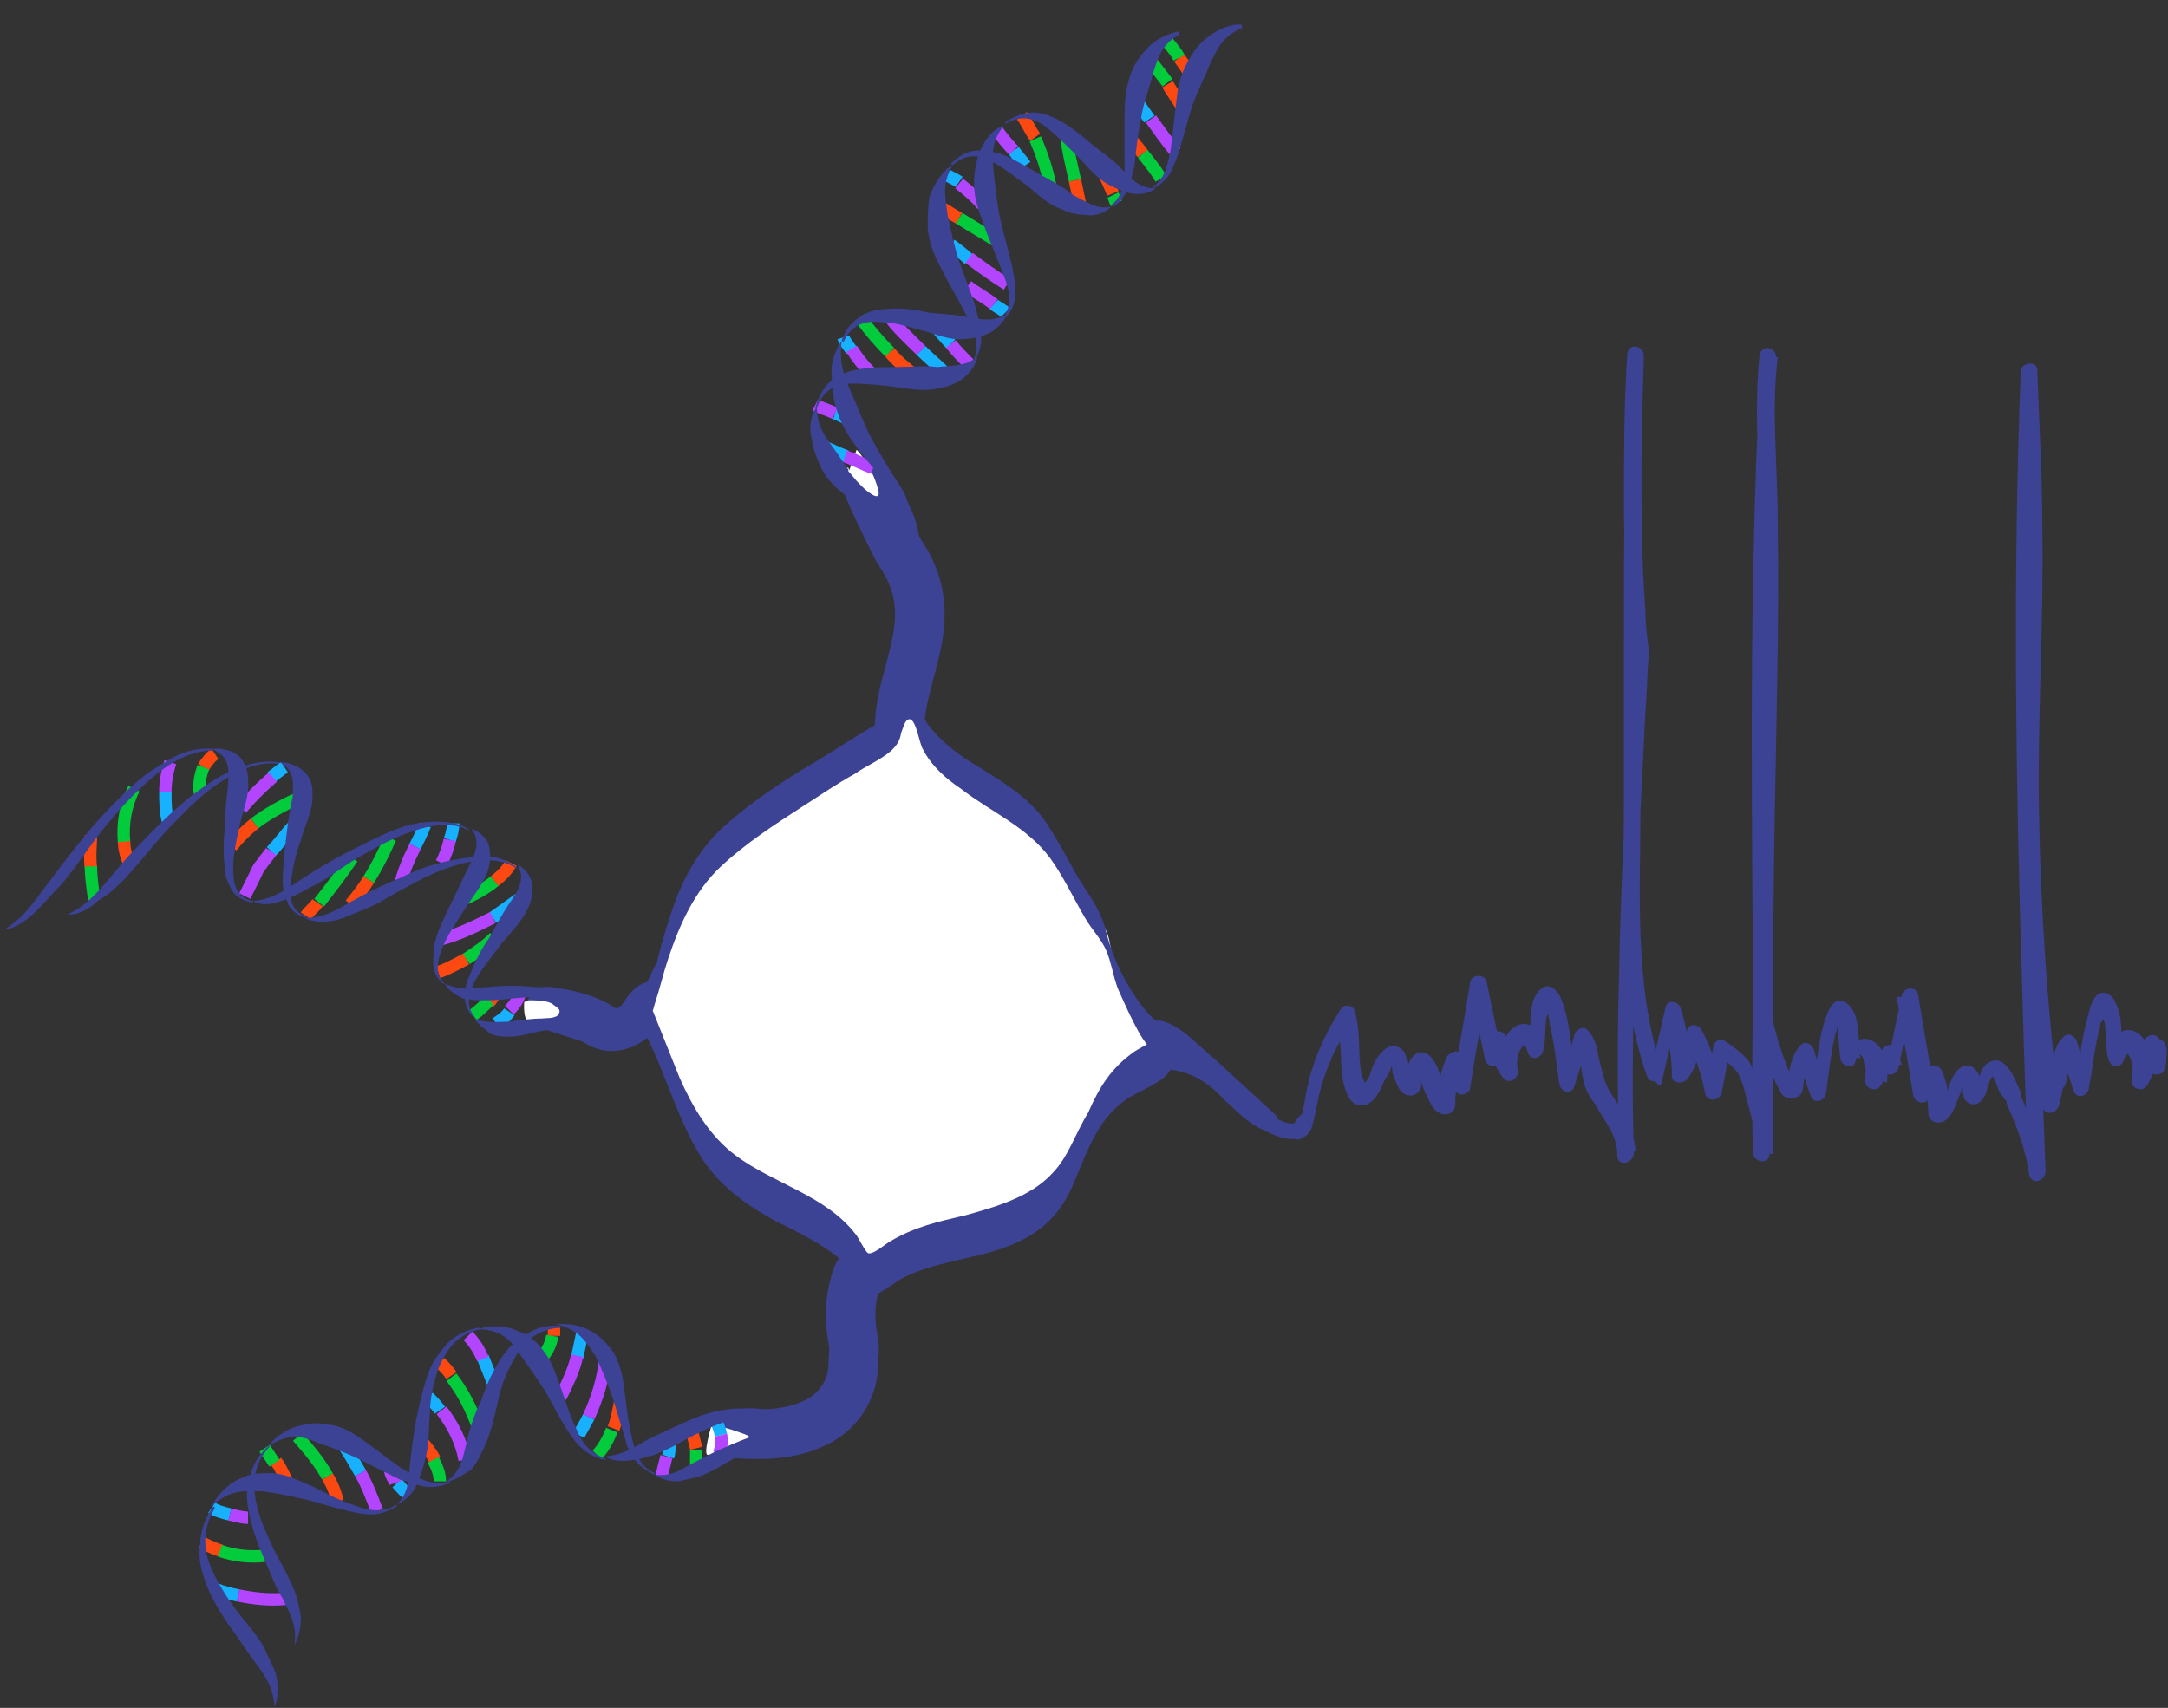 <?xml version="1.0" encoding="utf-8"?>
<!-- Generator: Adobe Illustrator 24.1.0, SVG Export Plug-In . SVG Version: 6.00 Build 0)  -->
<svg version="1.1" id="Layer_1" xmlns="http://www.w3.org/2000/svg" xmlns:xlink="http://www.w3.org/1999/xlink" x="0px" y="0px"
	 viewBox="0 0 131.1 103.3" style="enable-background:new 0 0 131.1 103.3;" xml:space="preserve">
<rect x="0" y="0" width="131.1" height="103.3" fill="#333333" stroke="none"/>
<style type="text/css">
	.st0{fill:none;stroke:#02CC3B;stroke-width:0.75;stroke-miterlimit:10;}
	.st1{fill:none;stroke:#3C4294;stroke-width:3;stroke-linecap:round;stroke-linejoin:round;stroke-miterlimit:10;}
	.st2{fill:#FFFFFF;}
	.st3{fill:none;stroke:#FC4912;stroke-width:0.75;stroke-miterlimit:10;}
	.st4{fill:none;stroke:#17B1FF;stroke-width:0.75;stroke-miterlimit:10;}
	.st5{fill:none;stroke:#B445FF;stroke-width:0.75;stroke-miterlimit:10;}
	.st6{fill:none;stroke:#3C4294;stroke-width:2.5;stroke-linecap:round;stroke-linejoin:round;stroke-miterlimit:10;}
	.st7{fill:none;stroke:#575756;stroke-width:0.25;stroke-miterlimit:10;}
	.st8{fill:#3C4294;}
	.st9{fill:#706F6F;}
	.st10{fill:none;}
	.st11{fill:none;stroke:#716F6F;stroke-miterlimit:10;}
	.st12{fill:none;stroke:#706F6F;stroke-width:3;stroke-linecap:round;stroke-linejoin:round;stroke-miterlimit:10;}
	.st13{fill:none;stroke:#312783;stroke-width:0.25;stroke-miterlimit:10;}
</style>
<path class="st0" d="M67.3,11.8c0.1,0.2,0.1,0.3,0.2,0.5"/>
<path class="st1" d="M52.5,29.4c0,0.2,1.8,3.9,1.9,4c2.7,3.9,0.1,7,0,10.5"/>
<path class="st2" d="M51.3,28.3c-0.7-0.3,2.2,2.8,1.8,1.3c-0.4-1.5-1.3-2.4-1.3-2.4l-0.5,1.4l0.2,0.2"/>
<path class="st3" d="M56.8,12.5c0.4,0.2,0.8,0.5,1.2,0.7"/>
<path class="st3" d="M61.8,7c0.3,0.4,0.5,0.9,0.8,1.3"/>
<path class="st3" d="M65,10.9c0.1,0.5,0.2,0.9,0.3,1.4"/>
<path class="st3" d="M66.6,10.1c0.2,0.5,0.5,1.1,0.7,1.6"/>
<path class="st3" d="M68.4,8.4c0.2,0.3,0.5,0.6,0.7,0.9"/>
<path class="st3" d="M70.6,5.1c0.3,0.5,0.6,0.9,0.9,1.4"/>
<path class="st3" d="M71.3,3.5c0.3,0.4,0.6,0.8,0.8,1.3"/>
<path class="st3" d="M53.8,21.3c0.4,0.5,0.9,0.9,1.4,1.3"/>
<path class="st4" d="M57.1,10.5c0.3,0.2,0.6,0.3,0.9,0.5"/>
<path class="st4" d="M57.5,14.8c0.4,0.3,0.8,0.6,1.1,0.9"/>
<path class="st4" d="M60.1,18.4c0.2,0.2,0.5,0.3,0.7,0.5"/>
<path class="st4" d="M61.3,9.1c0.2,0.3,0.5,0.6,0.7,0.9"/>
<path class="st4" d="M68.8,6.2c0.2,0.3,0.5,0.7,0.7,1"/>
<path class="st4" d="M56.3,19.4c0.4,0.5,0.8,1,1.2,1.4"/>
<path class="st4" d="M55.7,21.2c0.5,0.5,1,0.9,1.5,1.4"/>
<path class="st4" d="M51,20.4c0.1,0.3,0.3,0.5,0.5,0.8"/>
<path class="st4" d="M50.5,25c0.3,0.1,0.6,0.3,0.9,0.4"/>
<path class="st4" d="M49.5,26.9c0.6,0.2,1.1,0.5,1.7,0.7"/>
<path class="st5" d="M58,11.1c0.5,0.4,1,0.8,1.4,1.3"/>
<path class="st5" d="M58.6,15.6c0.8,0.6,1.5,1.1,2.3,1.6"/>
<path class="st5" d="M58.5,17.3c0.5,0.4,1.1,0.7,1.6,1.1"/>
<path class="st5" d="M60.3,7.9c0.3,0.4,0.6,0.8,1,1.2"/>
<path class="st5" d="M69.6,7.2c0.5,0.7,1,1.4,1.5,2"/>
<path class="st5" d="M57.5,20.8c0.3,0.4,0.7,0.8,1.1,1.2"/>
<path class="st5" d="M53.6,18.9c0.6,0.9,1.4,1.6,2.1,2.3"/>
<path class="st5" d="M51.5,21.1c0.3,0.5,0.7,1,1.1,1.4"/>
<path class="st5" d="M49.3,24.5c0.4,0.2,0.8,0.3,1.2,0.5"/>
<path class="st5" d="M51.1,27.6c0.6,0.2,1.1,0.5,1.7,0.7"/>
<path class="st0" d="M58,13.2c0.8,0.5,1.5,0.9,2.3,1.4"/>
<path class="st0" d="M62.6,8.4c0.4,0.9,0.7,1.8,0.9,2.8"/>
<path class="st0" d="M64.5,8.4c0.1,0.8,0.3,1.6,0.5,2.5"/>
<path class="st0" d="M69.1,9.3c0.4,0.5,0.8,1,1.1,1.5"/>
<path class="st0" d="M69.6,3.7c0.3,0.4,0.7,0.9,1,1.3"/>
<path class="st0" d="M70.5,2.4c0.3,0.4,0.6,0.7,0.8,1.1"/>
<path class="st0" d="M52,19.2c0.6,0.8,1.2,1.5,1.8,2.1"/>
<path class="st1" d="M53,75.8c-0.4,0.5-1,0.9-1.2,1.5c-0.5,1.6-0.4,2.7-0.2,3.8c0.1,0.5,0,0.9,0,1.4c0,1.6-1,3-2.4,3.6
	c-1.5,0.7-3.1,0.7-4.7,0.6"/>
<path class="st2" d="M43,86.3c0.6-0.1,1.3,0.2,1.9,0.4c0.6,0.2,0.4,0.3,0.4,0.3s-0.3,0.3-1,0.6s-1.2,0.4-1.5,0.4
	C42.5,88,43,86.3,43,86.3z"/>
<path class="st3" d="M12.2,93.3c0.4,0.2,0.8,0.4,1.2,0.5"/>
<path class="st3" d="M16.7,88.4c0.3,0.4,0.5,0.9,0.7,1.3"/>
<path class="st3" d="M19.8,89.3c0.3,0.5,0.5,1,0.6,1.5"/>
<path class="st3" d="M25.5,87.2c0.3,0.3,0.6,0.7,0.8,1.1"/>
<path class="st3" d="M26.6,82.4c0.3,0.3,0.5,0.5,0.7,0.8"/>
<path class="st3" d="M33.5,80.3c0,0.2,0,0.3,0,0.5"/>
<path class="st3" d="M37.5,84.8c-0.1,0.5-0.2,1.1-0.4,1.6"/>
<path class="st3" d="M41.8,86.4c0.1,0.4,0.2,0.8,0.3,1.2"/>
<path class="st0" d="M13.3,93.8c0.9,0.3,1.8,0.4,2.7,0.3"/>
<path class="st0" d="M16,87.6c0.2,0.3,0.4,0.6,0.6,0.9"/>
<path class="st0" d="M18,86.9c0.7,0.8,1.3,1.5,1.8,2.4"/>
<path class="st0" d="M26.2,88.3c0.2,0.4,0.4,0.8,0.4,1.3"/>
<path class="st0" d="M27.3,83.3c0.7,0.9,1.2,1.9,1.6,3"/>
<path class="st0" d="M33.4,80.8c-0.1,0.6-0.4,1.1-0.8,1.5"/>
<path class="st0" d="M37,86.5c-0.2,0.5-0.5,1.1-0.9,1.5"/>
<path class="st0" d="M42.1,87.7c0,0.4,0,0.8,0,1.3"/>
<path class="st4" d="M12.8,91.2c0.3,0.2,0.7,0.3,1.1,0.4"/>
<path class="st4" d="M20.5,87c0.5,0.7,0.9,1.4,1.3,2.1"/>
<path class="st4" d="M24,89.7c0.2,0.2,0.4,0.5,0.6,0.6"/>
<path class="st4" d="M25.9,84.5c0.3,0.3,0.5,0.5,0.7,0.8"/>
<path class="st4" d="M29.2,82.1c0.2,0.5,0.4,1,0.6,1.5"/>
<path class="st4" d="M35.2,80.7c-0.1,0.5-0.2,0.9-0.3,1.4"/>
<path class="st4" d="M35.6,85.7c-0.2,0.4-0.4,0.7-0.6,1.1"/>
<path class="st4" d="M40.5,87.1c0,0.3,0,0.7-0.1,1"/>
<path class="st4" d="M43.2,85.8c0.2,0.3,0.3,0.6,0.4,1"/>
<path class="st4" d="M13,96.1c0.5,0.2,0.9,0.3,1.4,0.4"/>
<path class="st5" d="M13.9,91.6c0.4,0.1,0.8,0.2,1.1,0.2"/>
<path class="st5" d="M21.8,89.1c0.4,0.7,0.7,1.5,1,2.3"/>
<path class="st5" d="M23.6,88.9c0,0.3,0.2,0.5,0.3,0.8"/>
<path class="st5" d="M26.7,85.3c0.7,0.9,1.2,1.9,1.4,3"/>
<path class="st5" d="M28.3,80.8c0.4,0.4,0.7,0.9,0.9,1.4"/>
<path class="st5" d="M34.9,82c-0.2,0.9-0.6,1.7-1,2.5"/>
<path class="st5" d="M36.6,82.1c-0.1,1.3-0.5,2.5-1,3.6"/>
<path class="st5" d="M40.3,88.1c-0.1,0.4-0.2,0.8-0.3,1.2"/>
<path class="st5" d="M43.6,86.8c0.1,0.4,0,0.7-0.1,1.1"/>
<path class="st5" d="M14.4,96.5c1,0.2,1.9,0.3,2.9,0.2"/>
<path class="st6" d="M39.5,60.6c-0.3,0-0.6,0.5-0.8,0.8c-0.5,0.7-1.3,1-2,0.9c-0.4-0.1-0.8-0.3-1.1-0.6c-0.4-0.2-2.8-1-2.5-0.7
	l3.1,1l-1.5-0.7"/>
<path class="st2" d="M31.7,60.6c0.1,0,0.2-0.1,0.3-0.1c0.9,0,1.3,0.1,1.5,0.3c0.3,0.2,0.4,0.3,0.3,0.5s-0.2,0.2-0.6,0.3
	c-0.3,0-0.4,0-0.9,0.1c0,0-0.3,0.1-0.3,0.1C31.6,61.7,31.7,60.6,31.7,60.6"/>
<path class="st4" d="M16.4,47c0.3-0.2,0.5-0.4,0.8-0.6"/>
<path class="st4" d="M25.1,51.2c0.2-0.4,0.4-0.8,0.6-1.3"/>
<path class="st4" d="M27.2,50.8c0.1-0.3,0.2-0.6,0.2-1"/>
<path class="st4" d="M29.8,55.5c0.6-0.4,1.1-0.8,1.7-1.2"/>
<path class="st4" d="M30.8,61.2c-0.2,0.3-0.5,0.5-0.8,0.7"/>
<path class="st4" d="M10,47.9c0,0.6,0,1.3,0.2,1.9"/>
<path class="st4" d="M17.8,49.9c-0.5,0.5-0.9,1.1-1.4,1.6"/>
<path class="st5" d="M14.6,48.9c0.6-0.7,1.2-1.3,1.9-1.9"/>
<path class="st5" d="M24.2,53.5c0.2-0.8,0.5-1.5,0.9-2.3"/>
<path class="st5" d="M26.7,52.2c0.2-0.4,0.4-0.9,0.5-1.4"/>
<path class="st5" d="M26.7,56.8c1.1-0.3,2.1-0.8,3.1-1.3"/>
<path class="st5" d="M31.4,60.2c-0.1,0.3-0.3,0.6-0.6,0.9"/>
<path class="st5" d="M10.3,46.1c-0.2,0.6-0.3,1.2-0.3,1.8"/>
<path class="st5" d="M16.4,51.5c-0.2,0.3-0.4,0.5-0.6,0.8c-0.2,0.2-0.3,0.5-0.4,0.7c-0.2,0.4-0.4,0.8-0.6,1.2"/>
<path class="st3" d="M12.3,46.4c0.2-0.3,0.4-0.6,0.7-0.8"/>
<path class="st3" d="M14,51.2c0.4-0.5,0.9-1,1.4-1.4"/>
<path class="st3" d="M18.5,55.4c0.2-0.3,0.5-0.5,0.7-0.8"/>
<path class="st3" d="M21.2,54.7c0.4-0.5,0.8-1,1.1-1.5"/>
<path class="st3" d="M30.9,52.2c-0.2,0.4-0.6,0.8-1,1.1"/>
<path class="st3" d="M26.5,58.8c0.6-0.2,1.1-0.5,1.7-0.8"/>
<path class="st3" d="M29.9,60.2c-0.1,0.1-0.2,0.3-0.3,0.4"/>
<path class="st3" d="M7.5,50.8c0,0.5,0.1,0.9,0.3,1.4"/>
<path class="st3" d="M5.5,50.5c0,0.6-0.1,1.3,0,2"/>
<path class="st0" d="M12.1,48c-0.1-0.5,0-1.1,0.2-1.6"/>
<path class="st0" d="M15.4,49.8c0.8-0.6,1.7-1.1,2.6-1.5"/>
<path class="st0" d="M19.3,54.6c0.7-0.9,1.4-1.8,2-2.7"/>
<path class="st0" d="M22.3,53.2c0.5-0.8,0.9-1.6,1.3-2.5"/>
<path class="st0" d="M29.9,53.3c-0.6,0.5-1.4,0.9-2.1,1.2"/>
<path class="st0" d="M28.2,58c0.6-0.4,1.2-0.8,1.7-1.3"/>
<path class="st0" d="M29.6,60.5c-0.3,0.3-0.6,0.6-1,0.9"/>
<path class="st0" d="M8.1,47.7c-0.5,1-0.7,2.1-0.6,3.2"/>
<path class="st0" d="M5.5,52.4c0,0.7,0.1,1.3,0.2,2"/>
<path class="st7" d="M84.3-6.5"/>
<g>
	<path class="st8" d="M75.1,1.7c-1.2,0.5-1.5,1.3-1.9,2.1c-0.3,0.8-0.8,1.7-1.1,2.6c-0.3,0.9-0.5,1.8-0.8,2.7
		c-0.1,0.4-0.3,0.9-0.5,1.3c-0.2,0.4-0.6,0.8-1.1,1l0-0.1c0.8-0.5,0.9-1.4,1.1-2.3c0.1-0.9,0.2-1.7,0.3-2.6c0.1-0.9,0.2-1.8,0.8-2.8
		c0.3-0.5,0.6-1,1.2-1.4c0.5-0.4,1.4-0.8,2-0.7L75.1,1.7z"/>
	<path class="st8" d="M69.9,11.4c-0.4,0.3-1,0.4-1.5,0.3c-0.5-0.1-0.9-0.3-1.3-0.5c-0.8-0.4-1.3-1.1-1.9-1.7
		c-0.6-0.6-1.2-1.2-1.8-1.7c-0.6-0.5-1.5-1-2.6-0.3l0-0.1c0.5-0.4,1.2-0.6,1.7-0.6c0.5,0,1,0.2,1.4,0.4c0.8,0.4,1.5,1,2.1,1.5
		s1.4,1,1.9,1.6C68.4,10.8,68.9,11.4,69.9,11.4L69.9,11.4z"/>
	<path class="st8" d="M60.7,7.6c-0.8,1-0.7,1.9-0.6,2.9c0.1,0.9,0.2,1.9,0.4,2.8c0.2,0.9,0.5,1.9,0.7,2.8c0.1,0.5,0.2,1,0.2,1.5
		c0,0.5-0.1,1.1-0.5,1.5L60.8,19c0.5-0.9,0.1-1.8-0.2-2.6c-0.3-0.8-0.7-1.7-1-2.5c-0.3-0.9-0.7-1.7-0.7-2.8c0-0.6,0.1-1.2,0.3-1.8
		C59.5,8.5,60,7.8,60.7,7.6L60.7,7.6z"/>
	<path class="st8" d="M60.9,19c-0.2,0.5-0.7,1-1.2,1.2c-0.5,0.2-1,0.3-1.4,0.3c-0.9,0.1-1.7-0.3-2.5-0.5s-1.6-0.5-2.4-0.5
		c-0.8-0.1-1.8-0.1-2.4,1.2l-0.1-0.1c0.2-0.7,0.7-1.2,1.2-1.5c0.5-0.3,1-0.4,1.4-0.4c0.9-0.1,1.8,0,2.6,0.2c0.8,0.1,1.7,0.1,2.5,0.3
		C59.3,19.3,60,19.5,60.9,19L60.9,19z"/>
	<path class="st8" d="M50.9,20.6c-0.2,1.4,0.2,2.3,0.6,3.2c0.4,0.9,0.8,2,1.3,2.9s1.1,1.9,1.7,2.8c0.2,0.3,0.3,0.6,0.4,0.9
		c0.4,0.8,0.7,1.6,0.7,2.6l-0.1,0c0-0.5-0.2-0.9-0.4-1.3c0,0-0.2-0.5-0.6-1.1c0-0.1-0.1-0.2-0.1-0.2s-0.1-0.2-0.2-0.3
		c-0.6-0.8-1.2-1.6-1.9-2.4c-0.6-0.8-1.3-1.6-1.7-2.9c-0.1-0.3-0.2-0.6-0.2-1c-0.1-0.3-0.1-0.7-0.1-1.1C50.2,22,50.5,21.2,50.9,20.6
		L50.9,20.6z"/>
	<path class="st8" d="M71.3,2.1c-1.1,0.6-1.3,1.5-1.6,2.4c-0.2,0.9-0.6,1.8-0.7,2.7c-0.2,0.9-0.3,1.9-0.4,2.8
		c-0.1,0.5-0.2,0.9-0.4,1.4c-0.2,0.5-0.5,0.9-0.9,1.1l-0.1-0.1c0.8-0.6,0.8-1.6,0.8-2.4c0-0.9,0-1.8,0-2.7c0-0.9,0-1.8,0.4-2.9
		c0.2-0.5,0.5-1,1-1.5c0.4-0.5,1.3-0.9,1.9-1L71.3,2.1z"/>
	<path class="st8" d="M67.2,12.5c-0.4,0.4-1,0.6-1.5,0.5c-0.5,0-1-0.1-1.4-0.3c-0.9-0.3-1.5-0.9-2.1-1.4c-0.7-0.5-1.3-1-2-1.4
		c-0.7-0.4-1.6-0.8-2.6,0.1l-0.1-0.1c0.5-0.5,1.1-0.8,1.6-0.8c0.5,0,1,0.1,1.4,0.2c0.8,0.3,1.6,0.8,2.3,1.2c0.7,0.4,1.5,0.8,2.1,1.3
		C65.7,12.2,66.3,12.7,67.2,12.5L67.2,12.5z"/>
	<path class="st8" d="M57.6,10c-0.7,1.2-0.4,2-0.3,3c0.2,0.9,0.4,1.9,0.7,2.8c0.3,0.9,0.7,1.8,1,2.8c0.1,0.5,0.3,1,0.3,1.5
		c0.1,0.5,0,1.1-0.3,1.6l-0.1,0c0.4-1-0.1-1.9-0.5-2.7c-0.4-0.8-0.9-1.6-1.3-2.4c-0.4-0.8-0.9-1.6-1-2.8c0-0.6,0-1.2,0.1-1.9
		C56.5,11.1,57,10.3,57.6,10L57.6,10z"/>
	<path class="st8" d="M59.1,21.6c-0.1,0.6-0.6,1.1-1,1.4c-0.5,0.3-0.9,0.4-1.4,0.5c-0.9,0.2-1.8,0-2.6-0.1c-0.8-0.1-1.7-0.2-2.5-0.2
		c-0.8,0-1.8,0.2-2.2,1.5l-0.1,0c0.2-0.8,0.6-1.4,1-1.7c0.4-0.3,0.9-0.5,1.3-0.6c0.9-0.2,1.8-0.2,2.6-0.2c0.8,0,1.7-0.1,2.5,0
		C57.5,22.1,58.3,22.2,59.1,21.6L59.1,21.6z"/>
	<path class="st8" d="M49.4,24.6c0,1.2,0.5,1.8,1,2.5c0.3,0.4,0.6,0.9,0.9,1.3c0,0,0,0,0,0.1c0.2,0.2,0.4,0.5,0.6,0.7
		c1.2,1.3,2.5,2.3,3.7,3.8l0,0.1c-0.6-0.5-1.3-1-2-1.4c-0.7-0.4-1.3-0.9-2-1.4c-0.7-0.5-1.4-1-1.9-1.9c-0.2-0.5-0.5-1-0.6-1.8
		C48.9,26,49,25.1,49.4,24.6L49.4,24.6z"/>
</g>
<g>
	<path class="st8" d="M16.6,103.2c-0.1-1.3-0.7-2-1.2-2.7c-0.6-0.8-1.1-1.6-1.7-2.4c-0.5-0.8-1.1-1.7-1.4-2.8
		c-0.2-0.6-0.3-1.2-0.2-1.9c0-0.7,0.3-1.6,0.8-2.3l0.1,0.1c-0.9,1.5-0.6,2.8-0.2,3.7c0.4,0.9,0.9,1.7,1.5,2.5s1.2,1.4,1.7,2.3
		c0.2,0.5,0.5,1,0.7,1.6C16.8,101.8,16.9,102.6,16.6,103.2L16.6,103.2z"/>
	<path class="st8" d="M12.8,91.1c0.4-0.8,1.2-1.5,1.8-1.7c0.6-0.3,1.2-0.3,1.7-0.3c1,0,1.8,0.5,2.6,0.8c0.8,0.4,1.5,0.8,2.4,1.1
		c0.8,0.3,1.7,0.6,2.7,0l0,0.1c-0.5,0.3-1,0.5-1.5,0.5c-0.5,0-1-0.1-1.4-0.2c-0.9-0.2-1.8-0.5-2.6-0.7c-0.9-0.2-1.8-0.4-2.6-0.5
		C14.9,90.2,14,90,12.8,91.1L12.8,91.1z"/>
	<path class="st8" d="M24,91c0.8-0.8,0.7-1.7,0.8-2.5c0.1-0.9,0.2-1.8,0.4-2.8c0.2-0.9,0.4-1.9,0.8-2.9c0.2-0.5,0.6-1,1-1.5
		c0.5-0.5,1.2-0.9,2-1l0,0.1c-1.6,0.4-2.1,1.5-2.5,2.4c-0.3,0.9-0.5,1.8-0.5,2.7c-0.1,0.9,0,1.8-0.3,2.8c-0.1,0.5-0.3,1-0.5,1.5
		C25,90.3,24.5,90.8,24,91L24,91z"/>
	<path class="st8" d="M28.9,80.4c0.8-0.3,1.8-0.2,2.4,0.1c0.6,0.2,1.1,0.6,1.4,1c0.7,0.8,0.9,1.6,1.2,2.4c0.3,0.8,0.5,1.6,0.9,2.4
		c0.3,0.8,0.8,1.6,1.8,1.9l0,0.1c-0.5-0.1-1-0.3-1.4-0.7c-0.4-0.3-0.6-0.7-0.9-1.1c-0.5-0.8-0.9-1.6-1.3-2.3c-0.5-0.8-1-1.5-1.5-2.2
		C31,81.2,30.4,80.4,28.9,80.4L28.9,80.4z"/>
	<path class="st8" d="M17.8,99.5c0.2-1.2-0.3-1.9-0.7-2.8c-0.5-0.8-0.8-1.7-1.2-2.6c-0.4-0.9-0.7-1.8-0.9-2.9
		c-0.1-0.6-0.1-1.2,0.1-1.8c0.1-0.7,0.6-1.5,1.2-2l0,0.1c-1.1,1.2-1,2.5-0.8,3.4c0.2,1,0.6,1.8,1,2.7c0.4,0.8,0.9,1.6,1.3,2.6
		c0.2,0.5,0.3,1,0.4,1.6C18.2,98.3,18.1,99,17.8,99.5L17.8,99.5z"/>
	<path class="st8" d="M16.2,87.5c0.5-0.7,1.4-1.2,2.1-1.3c0.7-0.2,1.2-0.1,1.8,0c1,0.2,1.7,0.8,2.4,1.3c0.7,0.5,1.4,1.1,2.1,1.5
		c0.7,0.4,1.5,0.9,2.6,0.6l0,0.1c-0.5,0.2-1.1,0.3-1.6,0.2c-0.5-0.1-0.9-0.3-1.4-0.4c-0.8-0.4-1.6-0.8-2.4-1.2
		c-0.8-0.4-1.6-0.7-2.5-1C18.4,86.9,17.5,86.6,16.2,87.5L16.2,87.5z"/>
	<path class="st8" d="M27,89.6c0.9-0.6,1-1.5,1.2-2.3c0.2-0.9,0.5-1.8,0.9-2.6c0.3-0.9,0.7-1.8,1.3-2.7c0.3-0.4,0.7-0.9,1.3-1.2
		c0.5-0.4,1.3-0.7,2.2-0.6l0,0.1c-1.6,0.1-2.4,1.1-2.8,1.9c-0.5,0.8-0.8,1.7-1,2.6c-0.2,0.9-0.4,1.8-0.8,2.7
		c-0.2,0.4-0.4,0.9-0.8,1.4C28.1,89.1,27.5,89.6,27,89.6L27,89.6z"/>
	<path class="st8" d="M33.6,80.1c0.8-0.1,1.7,0.1,2.3,0.5c0.6,0.4,0.9,0.8,1.2,1.2c0.5,0.9,0.6,1.7,0.7,2.6c0.1,0.8,0.2,1.7,0.4,2.5
		c0.2,0.8,0.4,1.8,1.4,2.2l0,0.1c-0.5-0.2-1-0.6-1.2-0.9c-0.3-0.4-0.5-0.8-0.6-1.3c-0.3-0.9-0.5-1.7-0.8-2.6c-0.3-0.8-0.6-1.6-1-2.4
		C35.5,81.3,35.1,80.4,33.6,80.1L33.6,80.1z"/>
	<path class="st8" d="M39.6,89.2c0.9,0.1,1.4-0.2,2.1-0.6c0.6-0.3,1.3-0.7,2-1c1.4-0.6,2.9-1.3,4.9-1.2l0.1,0.1
		c-0.9,0-1.7,0.3-2.3,0.6c-0.7,0.3-1.4,0.7-2,1.1c-0.7,0.4-1.3,0.8-2.1,1.1c-0.4,0.1-0.8,0.2-1.3,0.3C40.5,89.6,40,89.5,39.6,89.2
		L39.6,89.2z"/>
	<path class="st8" d="M36.6,88.1c1-0.1,1.7-0.5,2.5-1c0.8-0.4,1.7-0.8,2.6-1.2s1.9-0.7,3.1-0.7c1.1-0.1,2.7,0.1,3.9,1.2l0,0.1
		c-1.3-0.9-2.5-1-3.5-0.8c-1,0.1-2,0.5-2.8,0.9c-0.9,0.4-1.6,0.9-2.6,1.3c-0.2,0.1-0.5,0.2-0.7,0.2c-0.2,0.1-0.5,0.2-0.8,0.2
		C37.7,88.4,37.1,88.4,36.6,88.1L36.6,88.1z"/>
</g>
<path class="st9" d="M51.9,28.6"/>
<path class="st2" d="M51.4,28.8"/>
<path class="st2" d="M52.5,27.4"/>
<path class="st10" d="M51.6,29.5c0.1,0.1,0.2,0.3,0.3,0.4c0.1,0.1,0.2,0.2,0.4,0.3"/>
<path d="M117.1,8.2"/>
<path class="st11" d="M69.8,64.2c-0.9,0.1-1.5,0.4-1.6,1"/>
<path class="st11" d="M67.9,61.1"/>
<g>
	<g>
		<path class="st8" d="M100.5,65.4c0.3-1.3,0.6-2.6,0.9-3.9c-0.3,0-0.6,0.1-0.9,0.1c0.4,1.1,0.6,2.3,0.6,3.5c0,0.4,0.6,0.5,0.9,0.2
			c0.6-0.7,0.8-1.7,0.8-2.6c-0.3,0-0.6,0.1-0.9,0.1c0.6,1,1,2.2,1.2,3.3c0.1,0.6,0.9,0.5,1,0c0.2-0.8,0.3-1.7,0.5-2.5
			c0.1-0.3-0.2-0.5-0.4-0.6c-0.3,0-0.5,0.2-0.6,0.4c-0.2,0.8-0.3,1.7-0.5,2.5c0.3,0,0.7,0,1,0c-0.2-1.2-0.6-2.5-1.2-3.6
			c-0.1-0.2-0.3-0.3-0.5-0.3c-0.2,0-0.4,0.2-0.4,0.4c0,0.7-0.1,1.5-0.6,2.1c0.3,0.1,0.6,0.2,0.9,0.2c-0.1-1.3-0.3-2.6-0.7-3.8
			c-0.1-0.2-0.3-0.3-0.5-0.3c-0.2,0-0.4,0.2-0.4,0.4c-0.3,1.3-0.6,2.6-0.9,3.9c-0.1,0.3,0.2,0.5,0.4,0.6
			C100.3,65.8,100.5,65.6,100.5,65.4L100.5,65.4z"/>
	</g>
</g>
<g>
	<g>
		<path class="st8" d="M121.4,66.9c0.6,1.3,1.1,2.7,1.3,4.1c0.1,0.7,1,0.5,1-0.2c-0.5-12.6-0.9-25.2-0.8-37.8c0-3.5,0.1-7,0.3-10.5
			c-0.3,0-0.7,0-1,0c0.3,5.6,0.4,11.2,0.2,16.8c-0.2,5.9-0.2,11.8,0.2,17.7c0.2,3.3,0.5,6.6,0.9,9.9c0.1,0.6,0.8,0.5,1,0
			c0.2-0.7,0.3-1.5,0.5-2.2c0.1-0.6-0.8-0.7-1-0.1c-0.2,0.7-0.3,1.5-0.5,2.2c0.3,0,0.7,0,1,0c-0.7-5.9-1.1-11.8-1.2-17.7
			c-0.1-5.8,0.3-11.5,0.2-17.3c0-3.1-0.2-6.3-0.3-9.4c0-0.6-0.9-0.5-1,0c-0.5,12.6-0.3,25.3,0.1,38c0.1,3.5,0.2,7.1,0.4,10.7
			c0.3-0.1,0.7-0.1,1-0.2c-0.3-1.5-0.8-2.9-1.4-4.4C122,65.9,121.1,66.3,121.4,66.9L121.4,66.9z"/>
	</g>
</g>
<g>
	<g>
		<path class="st8" d="M103.9,63.9c0.4,0.2,0.9,0.6,1.2,1c0.2,0.4,0.4,1,0.5,1.5c0.3,1.1,0.6,2.2,0.6,3.3c0.3,0,0.7,0.1,1,0.1
			c0-6.5,0-13,0.1-19.4c0.1-6.3,0.3-12.6,0.2-18.9c0-3.3-0.4-6.6,0-9.9c-0.3,0-0.7-0.1-1-0.1c-0.7,12.1-0.6,24.3-0.5,36.5
			c0,1.5-0.1,3,0.3,4.5c0.3,1.3,0.8,2.5,1.4,3.6c0.3,0.6,1.2,0.2,0.9-0.4c-0.5-1-0.9-2.1-1.2-3.2c-0.4-1.3-0.3-2.7-0.4-4.1
			c0-3,0-6-0.1-8.9c0-5.9,0-11.9,0.1-17.8c0.1-3.4,0.2-6.7,0.4-10.1c0-0.6-0.9-0.8-1-0.1c-0.3,2.9-0.1,5.7,0,8.6
			c0.1,3.2,0,6.3-0.1,9.5c-0.1,6.4-0.2,12.8-0.3,19.2c0,3.7-0.1,7.3,0,10.9c0,0.6,1,0.8,1,0.1c0-1.4-0.3-2.7-0.7-4.1
			c-0.2-0.6-0.3-1.3-0.7-1.7c-0.4-0.4-0.9-0.8-1.4-1.1C103.7,62.7,103.3,63.6,103.9,63.9L103.9,63.9z"/>
	</g>
</g>
<g>
	<g>
		<path class="st8" d="M78.6,68.9c0.5-0.2,0.7-0.5,0.8-1c0.2-0.7,0.3-1.5,0.5-2.2c0.4-1.3,0.9-2.5,1.7-3.6c-0.3,0-0.6-0.1-0.8-0.1
			c0.4,1,0.2,2.2,0.4,3.3c0.1,0.5,0.3,1.3,0.8,1.5c0.5,0.2,1-0.1,1.3-0.6c0.2-0.3,0.3-0.6,0.5-1c0.1-0.1,0.4-0.6,0.3-0.7
			c0.1,0,0.1,0.3,0.1,0.4c0.2,0.4,0.3,1.1,0.8,1.3c0.2,0.1,0.5,0.1,0.7-0.1c0.4-0.3,0.2-0.6,0.2-0.9c0-0.1,0-0.2,0.1-0.3
			c-0.2-0.1-0.3,0-0.2,0.1c0,0,0.1,0.2,0.1,0.3c0.1,0.3,0.2,0.7,0.4,1c0.2,0.5,0.5,1.1,1.1,1.1c0.3,0,0.6-0.2,0.6-0.6
			c0-0.8,0.1-1.6,0.5-2.3c-0.3,0-0.6,0-0.9,0c0.1,0.5,0.3,1,0.4,1.4c0.1,0.5,0.9,0.3,0.9-0.1c0.3-2,0.7-4,1-6c-0.3,0-0.7,0-1,0
			c0.3,1.4,0.6,2.9,0.9,4.3c0.1,0.4,0.8,0.6,0.9,0.1c0.1-0.3,0.2-0.6,0.3-0.9c-0.3,0-0.6-0.1-0.9-0.1c0.1,0.7,0.3,1.4,0.8,2
			c0.3,0.4,0.9,0.1,0.9-0.4c-0.1-0.4-0.1-1,0.2-1.4c0.2-0.4,0.3,0,0.4,0.3c0.2,0.5,0.8,0.3,0.9-0.1c0.2-0.7,0.1-1.3,0.2-2
			c0-0.1,0.3-0.7,0.3-0.7c0,0-0.5,0.1-0.4,0c0,0,0.1,0.1,0.1,0.2c0.1,0.2,0.2,0.5,0.2,0.8c0.3,1.2,0.4,2.4,0.6,3.7
			c0.1,0.5,0.8,0.6,0.9,0.1c0.3-0.9,0.6-1.8,0.8-2.7c-0.3,0.1-0.5,0.2-0.8,0.3c0.4,0.4,0.4,1.3,0.5,1.8c0.1,0.6,0.3,1.1,0.7,1.6
			c0.6,1.1,1.4,1.9,1.4,3.2c0,0.7,1,0.5,1-0.2c-0.2-6.3,0.1-12.6,0.3-19c0.2-3.1,0.3-6.2,0.5-9.3c0-0.7,0.1-1.4,0.1-2.1
			c-0.1-0.8-0.2-1.6-0.2-2.3c-0.1-1.6-0.2-3.1-0.2-4.7c-0.1-3.6,0-7.2,0.1-10.7c-0.3,0-0.7-0.1-1-0.1c-0.2,5.9-0.2,11.9-0.2,17.8
			c0,3,0,5.9,0,8.9c0,2.8-0.1,5.6,0,8.3c0.1,3,0.4,5.8,1.4,8.6c0.2,0.6,1.1,0.2,0.9-0.4c-1.7-5.1-1.3-10.6-1.3-15.9
			c0-5.8,0-11.6,0-17.4c0-3.3,0.1-6.6,0.2-9.9c0-0.6-0.9-0.8-1-0.1c-0.2,3.1-0.2,6.3-0.2,9.4c0,1.6,0.1,3.1,0.2,4.7
			c0.1,1.6,0.4,3.2,0.3,4.8c-0.3,6.3-0.7,12.6-0.8,18.9c-0.1,3.5-0.1,7,0,10.6c0.3-0.1,0.7-0.1,1-0.2c-0.1-1.4-0.8-2.4-1.5-3.5
			c-0.4-0.6-0.5-1.3-0.7-2c-0.1-0.6-0.2-1.3-0.7-1.8c-0.3-0.3-0.7,0-0.8,0.3c-0.2,0.8-0.5,1.6-0.8,2.4c0.3,0,0.6,0.1,0.9,0.1
			c-0.3-1.5-0.3-3.2-0.9-4.7c-0.2-0.5-0.7-1-1.2-0.6c-0.9,0.7-0.5,2.3-0.8,3.3c0.3,0,0.6-0.1,0.9-0.1c-0.2-0.7-0.9-1.4-1.7-0.9
			c-0.8,0.5-0.9,1.7-0.8,2.6c0.3-0.1,0.6-0.3,0.9-0.4c-0.3-0.5-0.5-1-0.6-1.5c-0.1-0.5-0.8-0.6-0.9-0.1c-0.1,0.3-0.2,0.6-0.3,0.9
			c0.3,0,0.6,0.1,0.9,0.1c-0.3-1.4-0.6-2.9-0.9-4.3c-0.1-0.5-0.9-0.5-1,0c-0.3,2-0.7,4-1,6c0.3-0.1,0.6-0.1,0.9-0.1
			c-0.1-0.5-0.3-1-0.4-1.4c-0.1-0.5-0.7-0.3-0.9,0c-0.4,0.9-0.6,1.8-0.5,2.8c0.2-0.2,0.4-0.4,0.6-0.6c-0.2,0-0.4-0.8-0.5-1
			c-0.1-0.4-0.3-0.9-0.6-1.2c-1-0.9-1.7,0.8-1.4,1.6c0-0.2,0-0.3,0.1-0.5c-0.2,0.2,0.3,0.1,0.3,0.1c0,0-0.1-0.1-0.1-0.2
			c0-0.2-0.1-0.3-0.2-0.5c-0.1-0.3-0.2-0.6-0.3-0.8c-0.8-0.9-1.6,0.2-1.9,0.9c-0.1,0.3-0.2,0.8-0.5,1c0.1-0.1,0.1,0.1,0-0.1
			c-0.1-0.2-0.2-0.4-0.2-0.6c-0.2-1.2,0-2.5-0.4-3.7c-0.1-0.3-0.6-0.4-0.8-0.1c-0.6,0.9-1.1,1.9-1.5,2.9c-0.2,0.6-0.4,1.1-0.5,1.7
			c-0.1,0.2-0.3,1.8-0.4,1.8C77.9,68.1,78,69.1,78.6,68.9L78.6,68.9z"/>
	</g>
</g>
<g>
	<g>
		<path class="st9" d="M69.6,62.9c0.1,0,0.1,0,0.2,0C69.7,62.9,69.7,62.9,69.6,62.9c0.1,0,0.2,0.1,0.3,0.1c0,0-0.1,0-0.1-0.1
			c0.4,0.3,0.7,0.7,1.2,1c0.2,0.1,0.5,0.1,0.7-0.1c0.2-0.2,0.1-0.5-0.1-0.7c-0.3-0.2-0.5-0.5-0.8-0.7c-0.3-0.3-0.7-0.5-1.1-0.5
			c-0.3,0-0.5,0.2-0.6,0.4C69.1,62.6,69.3,62.8,69.6,62.9L69.6,62.9z"/>
	</g>
</g>
<g>
	<g>
		<path class="st8" d="M69.8,62.8c0.6,0,1.1,0.4,1.6,0.8c0.6,0.5,1.1,1,1.7,1.5c1.1,1,2.2,2.1,3.4,3.1c0.5,0.4,1-0.4,0.6-0.8
			c-1.2-1.1-2.4-2.2-3.6-3.3c-0.6-0.5-1.1-1-1.7-1.5c-0.5-0.4-1.1-0.8-1.8-0.9C69.3,61.8,69.2,62.8,69.8,62.8L69.8,62.8z"/>
	</g>
</g>
<g>
	<g>
		<path class="st8" d="M68.9,64.9c0.9-0.3,1.9-0.3,2.8,0c0.9,0.3,1.7,0.9,2.3,1.6c0.7,0.6,1.3,1.3,2.1,1.7c0.8,0.4,1.7,0.9,2.6,0.6
			c0.5-0.2,0.2-1.1-0.3-0.9c-0.5,0.2-1.1-0.2-1.5-0.4c-0.4-0.2-0.8-0.4-1.2-0.8c-0.7-0.6-1.3-1.3-2.1-1.9c-1.5-1.2-3.4-1.5-5.2-0.8
			C68.1,64.2,68.4,65.1,68.9,64.9L68.9,64.9z"/>
	</g>
</g>
<g>
	<g>
		<path class="st8" d="M70.4,64.2c0.6,0,1.1,0.1,1.5,0.5c0.5,0.4,1-0.5,0.5-0.8c-0.6-0.5-1.3-0.6-2.1-0.6c-0.4,0-0.8,0-1.2,0
			c-0.4,0-0.7,0.3-1,0.6c-0.1,0.1-0.2,0.2-0.4,0.3c-0.2,0.1-0.3,0.1-0.5,0.2c-0.4,0.2-0.6,0.6-0.5,1.1c0.1,0.3,0.4,0.6,0.7,0.7
			c0.4,0.1,0.7-0.2,0.9-0.5c0.1-0.1,0.1-0.2,0.2-0.3c0-0.1,0-0.2,0.1-0.3c0,0,0,0,0.1,0c0.1,0,0.2-0.1,0.3-0.1
			c0.4-0.2,0.8-0.4,1.1-0.7c0.4-0.4-0.1-1.2-0.5-0.8c-0.3,0.2-0.6,0.5-0.9,0.6c-0.4,0.2-0.7,0.2-0.8,0.7c-0.1,0.2-0.1,0.4-0.3,0.5
			c0,0-0.1,0,0,0c0,0.1,0,0.2,0,0.2c-0.1,0.1,0,0.1,0,0c0.2,0,0.3-0.1,0.5-0.2c0.3-0.2,0.5-0.5,0.8-0.7c0.3-0.2,0.7-0.1,1-0.1
			c0.7,0,1.4,0,2,0.4c0.2-0.3,0.4-0.5,0.5-0.8c-0.6-0.4-1.2-0.7-1.9-0.7c-0.3,0-0.5,0.2-0.5,0.4C70,63.9,70.2,64.3,70.4,64.2
			L70.4,64.2z"/>
	</g>
</g>
<line class="st10" x1="14" y1="97.8" x2="16.8" y2="95.7"/>
<g>
	<path class="st9" d="M1.9,47.9"/>
</g>
<g>
	<path class="st10" d="M10.1,51.8"/>
</g>
<g>
	<g>
		<g>
			<path class="st8" d="M0.3,56.2c1.3-0.8,1.9-1.9,2.7-2.9c0.8-1.1,1.6-2.1,2.5-3.2c0.9-1,1.9-2.1,3-3c0.6-0.5,1.3-0.9,2-1.3
				c0.7-0.4,1.7-0.6,2.4-0.5c0,0,0,0-0.1,0.1c-1.5,0-2.9,1-3.9,1.9c-1,0.9-1.9,1.9-2.7,2.9c-0.8,1-1.5,2.1-2.4,3.2
				c-0.5,0.5-1,1.1-1.6,1.7C1.7,55.6,0.9,56.2,0.3,56.2C0.2,56.3,0.2,56.2,0.3,56.2z"/>
		</g>
		<g>
			<path class="st8" d="M12.8,45.3c0.8-0.1,1.5,0.2,1.8,0.6c0.3,0.4,0.4,0.8,0.4,1.3c0.1,0.9-0.3,1.8-0.5,2.7
				c-0.2,0.9-0.4,1.8-0.4,2.6c0,0.8,0.1,1.8,1.2,2c0,0,0,0,0,0.1c-0.6-0.1-1.1-0.4-1.3-0.8c-0.2-0.4-0.4-0.8-0.4-1.2
				c-0.1-0.9-0.1-1.7,0-2.6c0-0.8,0.1-1.7,0.2-2.6C13.8,46.6,14,45.8,12.8,45.3C12.8,45.4,12.8,45.4,12.8,45.3z"/>
		</g>
		<g>
			<path class="st8" d="M15.3,54.5c1.2-0.1,2-0.7,2.9-1.3c0.9-0.6,1.9-1.2,2.9-1.7c1-0.5,2.1-1.1,3.3-1.5c0.6-0.2,1.3-0.3,2-0.3
				c0.7,0,1.5,0.1,2,0.5c0,0,0,0-0.1,0c-1.2-0.6-2.6-0.2-3.7,0.2c-1.1,0.4-2.1,1-3,1.5c-1,0.6-1.8,1.3-2.9,1.8
				c-0.5,0.3-1.1,0.6-1.7,0.8C16.5,54.7,15.8,54.8,15.3,54.5C15.3,54.6,15.3,54.5,15.3,54.5z"/>
		</g>
		<g>
			<path class="st8" d="M28.5,50.1c0.7,0.3,1.1,0.8,1.1,1.3c0.1,0.5,0,0.9-0.1,1.3c-0.3,0.8-0.9,1.5-1.4,2.3s-1,1.5-1.3,2.2
				c-0.3,0.7-0.6,1.7,0.1,2.3c0,0,0,0-0.1,0c-0.4-0.3-0.6-0.8-0.6-1.2c0-0.4,0-0.9,0.1-1.3c0.2-0.8,0.6-1.6,1-2.4
				c0.4-0.8,0.7-1.5,1.1-2.3C28.7,51.7,29.1,50.9,28.5,50.1C28.4,50.1,28.4,50.1,28.5,50.1z"/>
		</g>
		<g>
			<path class="st8" d="M26.9,59.5c0.9,0.4,1.7,0.3,2.6,0.2c0.9-0.1,1.9-0.1,2.8,0c1,0,2,0.1,3,0.4c1,0.3,2.2,0.8,2.7,1.8
				c0,0,0,0-0.1,0c-0.6-0.9-1.7-1.2-2.6-1.4c-1-0.2-2-0.2-2.9-0.2c-1,0-1.9,0.2-2.9,0.2c-0.2,0-0.5,0-0.7,0c-0.2,0-0.5-0.1-0.8-0.1
				C27.6,60.2,27.1,59.9,26.9,59.5C26.8,59.6,26.9,59.5,26.9,59.5z"/>
		</g>
		<g>
			<path class="st8" d="M4.1,55.3c1.3-0.6,2-1.6,2.8-2.5c0.8-1,1.7-1.9,2.6-2.8c0.9-0.9,1.9-1.8,3.1-2.6c0.6-0.4,1.3-0.8,2-1
				c0.7-0.3,1.6-0.4,2.3-0.3c0,0,0,0-0.1,0.1c-1.5-0.2-2.9,0.7-3.9,1.4c-1.1,0.8-1.9,1.7-2.8,2.6c-0.8,0.9-1.6,1.9-2.5,2.9
				c-0.5,0.5-1,1-1.7,1.4C5.5,54.9,4.7,55.4,4.1,55.3C4,55.4,4.1,55.3,4.1,55.3z"/>
		</g>
		<g>
			<path class="st8" d="M16.9,46.1c0.8,0,1.4,0.4,1.7,0.8c0.3,0.4,0.3,0.9,0.3,1.3c0,0.9-0.5,1.8-0.7,2.6c-0.3,0.8-0.5,1.7-0.6,2.5
				c-0.1,0.8-0.1,1.8,0.9,2.1c0,0,0,0,0,0.1c-0.5-0.1-1-0.5-1.1-0.9c-0.2-0.4-0.3-0.8-0.3-1.3c0-0.9,0.1-1.7,0.2-2.6
				c0.1-0.8,0.2-1.7,0.4-2.5C17.7,47.5,17.9,46.6,16.9,46.1C16.8,46.1,16.9,46.1,16.9,46.1z"/>
		</g>
		<g>
			<path class="st8" d="M18.4,55.5c1.1,0.1,2-0.5,2.9-1c0.9-0.5,1.9-1,2.9-1.4c1-0.5,2.1-0.9,3.3-1.1c0.6-0.1,1.2-0.2,1.9-0.2
				c0.7,0,1.4,0.3,1.9,0.7c0,0,0,0-0.1,0c-1.1-0.7-2.5-0.5-3.5-0.2c-1.1,0.3-2.1,0.8-3,1.3c-1,0.5-1.8,1.1-2.9,1.5
				c-0.5,0.2-1.1,0.5-1.7,0.6C19.6,55.8,18.9,55.8,18.4,55.5C18.4,55.5,18.4,55.5,18.4,55.5z"/>
		</g>
		<g>
			<path class="st8" d="M31.3,52.3c0.6,0.3,0.9,0.9,0.9,1.4c0,0.5-0.1,0.9-0.3,1.3c-0.4,0.8-1,1.4-1.6,2.1c-0.5,0.7-1.1,1.4-1.5,2.1
				c-0.4,0.7-0.7,1.6-0.1,2.3c0,0,0,0-0.1,0c-0.3-0.3-0.5-0.8-0.5-1.2c0-0.4,0.1-0.9,0.3-1.3c0.3-0.8,0.7-1.6,1.2-2.3
				c0.4-0.7,0.8-1.5,1.3-2.2C31.3,53.9,31.8,53.2,31.3,52.3C31.2,52.4,31.2,52.4,31.3,52.3z"/>
		</g>
		<g>
			<path class="st8" d="M28.7,61.6c0.7,0.3,1.3,0.2,2,0.2c0.7-0.1,1.5-0.2,2.2-0.2c1.5-0.1,3.2-0.2,5,0.4c0,0,0,0,0,0.1
				c-0.8-0.2-1.7-0.2-2.5-0.1c-0.8,0.1-1.6,0.2-2.3,0.3c-0.8,0.1-1.5,0.4-2.3,0.4c-0.4,0-0.8,0-1.2-0.2C29.3,62.2,28.9,62,28.7,61.6
				C28.7,61.6,28.7,61.6,28.7,61.6z"/>
		</g>
	</g>
</g>
<g>
	<g>
		<g>
			<path class="st8" d="M122.2,66.1c-0.3-0.7-0.9-2.5-2-1.8c-0.3,0.2-0.4,0.5-0.5,0.8c-0.1,0.2-0.1,0.4-0.2,0.6
				c0,0.1-0.1,0.2-0.1,0.2c0,0.1,0.5,0.2,0.3-0.1c0,0.2,0,0.3,0.1,0.5c0.3-0.8-0.4-2.5-1.4-1.6c-0.3,0.3-0.5,0.8-0.6,1.2
				c-0.1,0.2-0.3,1-0.5,1c0.2,0.2,0.4,0.4,0.6,0.6c0-1-0.1-1.9-0.5-2.8c-0.2-0.3-0.8-0.4-0.9,0c-0.1,0.5-0.3,1-0.4,1.4
				c0.3,0,0.6,0.1,0.9,0.1c-0.3-2-0.7-4-1-6c-0.1-0.6-0.9-0.5-1,0c-0.3,1.4-0.6,2.9-0.9,4.3c0.3-0.1,0.6-0.1,0.9-0.1
				c-0.1-0.3-0.2-0.6-0.3-0.9c-0.2-0.5-0.9-0.3-0.9,0.1c-0.1,0.5-0.2,1.1-0.6,1.5c0.3,0.1,0.6,0.2,0.9,0.4c0.1-0.8,0-2-0.8-2.5
				s-1.4,0.2-1.7,0.9c0.3,0,0.6,0.1,0.9,0.1c-0.2-0.9,0.1-2.6-0.8-3.3c-0.6-0.5-1,0.1-1.2,0.6c-0.6,1.5-0.6,3.1-0.9,4.7
				c0.3-0.1,0.6-0.1,0.9-0.1c-0.3-0.8-0.6-1.6-0.8-2.4c-0.1-0.3-0.5-0.6-0.8-0.3c-0.7,0.7-0.7,1.8-0.9,2.7c-0.2,0.6,0.8,0.7,1,0.1
				c0.1-0.5,0.1-1.6,0.5-2c-0.3-0.1-0.5-0.2-0.8-0.3c0.2,0.9,0.5,1.8,0.8,2.6c0.2,0.5,0.8,0.3,0.9-0.1c0.2-1.2,0.3-2.5,0.6-3.7
				c0.1-0.2,0.1-0.5,0.2-0.8c0,0,0.1-0.2,0.1-0.2c0-0.1,0,0,0,0c0,0-0.5,0.1-0.4,0c0,0,0.2,0.5,0.2,0.6c0.1,0.7,0.1,1.4,0.2,2
				c0.1,0.4,0.8,0.6,0.9,0.1c0.1-0.3,0.2-0.6,0.4-0.3c0.3,0.4,0.2,1,0.2,1.4c-0.1,0.5,0.6,0.8,0.9,0.4c0.4-0.6,0.6-1.3,0.8-2
				c-0.3,0-0.6,0.1-0.9,0.1c0.1,0.3,0.2,0.6,0.3,0.9c0.2,0.5,0.8,0.3,0.9-0.1c0.3-1.4,0.6-2.9,0.9-4.3c-0.3,0-0.7,0-1,0
				c0.3,2,0.7,4,1,6c0.1,0.4,0.8,0.6,0.9,0.1c0.1-0.5,0.3-1,0.4-1.4c-0.3,0-0.6,0-0.9,0c0.3,0.7,0.5,1.5,0.5,2.3
				c0,0.3,0.2,0.6,0.6,0.6c0.7,0,1-0.9,1.2-1.4c0-0.1,0.4-0.9,0.4-1c0.1-0.1,0-0.1-0.2,0c0,0.1,0.1,0.1,0.1,0.1c0,0.1,0,0.2,0,0.3
				c0,0.2,0,0.4,0.1,0.6c0.5,0.6,1.1,0.2,1.3-0.4c0.1-0.3,0.2-0.8,0.4-1c0.1-0.1,0,0,0,0c0,0,0.2,0.4,0.2,0.4
				c0.1,0.3,0.2,0.6,0.4,0.8C121.5,67.1,122.4,66.7,122.2,66.1L122.2,66.1z"/>
		</g>
	</g>
</g>
<g>
	<g>
		<path class="st8" d="M130.1,63.2c-0.1,0.2-0.1,0.5-0.1,0.7c0.3,0,0.6-0.1,0.9-0.1c-0.1-0.3-0.2-0.6-0.3-0.9
			c-0.2-0.5-0.9-0.3-0.9,0.1c-0.1,0.5-0.2,1.1-0.6,1.6c0.3,0.1,0.6,0.2,0.9,0.4c0.1-0.8,0-2-0.7-2.5c-0.3-0.2-0.7-0.3-1-0.1
			c-0.4,0.2-0.6,0.6-0.8,1c0.3,0,0.6,0.1,0.9,0.1c-0.2-1,0-2-0.5-2.9c-0.2-0.5-0.8-0.8-1.2-0.3c-0.3,0.4-0.4,1-0.5,1.4
			c-0.2,0.7-0.3,1.3-0.4,2c-0.1,0.6-0.2,1.2-0.3,1.8c0.3-0.1,0.6-0.1,0.9-0.1c-0.3-0.8-0.6-1.6-0.8-2.4c-0.1-0.3-0.5-0.6-0.8-0.3
			c-0.7,0.6-0.7,1.8-0.9,2.7c-0.1,0.3,0.2,0.5,0.4,0.6c0.3,0,0.5-0.2,0.6-0.4c0.1-0.4,0.2-0.8,0.2-1.2c0.1-0.2,0.1-0.6,0.3-0.8
			c-0.3-0.1-0.5-0.2-0.8-0.3c0.2,0.9,0.5,1.8,0.8,2.7c0.2,0.5,0.8,0.3,0.9-0.1c0.2-1,0.3-2,0.5-3c0.1-0.3,0.1-0.5,0.2-0.8
			c0-0.1,0,0.1,0,0c0,0,0,0,0-0.1c0-0.1,0-0.1,0.1-0.2c0-0.1,0.1-0.2,0.1-0.3c0,0,0-0.1,0.1-0.1c0,0,0.1-0.1,0,0c-0.1,0.1,0,0,0,0
			c0-0.1-0.1,0.1,0,0c-0.1,0.1-0.2,0.1-0.3,0c0,0-0.1-0.1-0.1-0.1c0,0,0.1,0.1,0.1,0.1c0-0.1,0,0.1,0.1,0.1c0,0.1,0,0.1,0.1,0.2
			c0.1,0.2,0.1,0.3,0.1,0.5c0.1,0.6,0,1.2,0.2,1.9c0.1,0.2,0.2,0.4,0.4,0.4c0.2,0,0.4-0.1,0.5-0.3c0-0.1,0.1-0.3,0.2-0.4
			c0,0,0.1-0.1,0.1-0.1c0,0,0.1,0,0,0c0.1,0,0.1,0,0,0c0,0,0,0,0,0c0,0-0.1,0-0.1,0c0,0,0,0,0,0c0,0,0.1,0,0.1,0.1
			c0.3,0.4,0.3,1,0.2,1.5c-0.1,0.5,0.6,0.8,0.9,0.4c0.4-0.6,0.6-1.3,0.8-2c-0.3,0-0.6,0.1-0.9,0.1c0.1,0.3,0.2,0.6,0.3,0.9
			c0.2,0.5,0.9,0.3,0.9-0.1c0.1-0.2,0.1-0.5,0.1-0.7C131.2,62.7,130.2,62.6,130.1,63.2L130.1,63.2z"/>
	</g>
</g>
<g>
	<g>
		<path class="st2" d="M39,60.8c-0.4,0.3,0,0.3,0.1,0.4c1.4,3,2.2,6.2,4.3,8.8c2.4,2.8,7.8,3.4,9.1,7c0.1,0.3,2.4-1.5,4-1.8
			c2.5-0.5,5-1.1,7-2.7c1.6-1.3,1.5-3.2,3.3-6.2c0.8-1.3,4.4-3,4.2-3c-1.6-0.6-2.9-3.5-3.3-4.4c-1-2.2-0.1-1.9-1.7-4
			c-0.2-0.3-2.1-3.7-2.4-4.1c-2.1-3-5.8-3.5-7.7-6.6c-0.2-0.3-0.5-1.8-0.8-1.9c-0.3,0-0.5,1.4-0.8,1.6c-1.6,1.5-2,1.1-3.6,2.5
			c0,0-5.5,3-7.6,5.5C40,55.2,39.7,60.3,39,60.8z"/>
		<g>
			<path class="st8" d="M39,59.6c-0.4,0.4-0.2,1.5-0.2,2.1c0,0.8,0.3,0.9,0.6,1.6c1,2.2,1.7,4.6,3,6.7c1.1,1.7,2.6,2.8,4.4,3.8
				c1.6,0.8,3.3,1.6,4.6,2.9c0.3,0.3,0.8,1.6,1.1,1.7c0.4,0.1,1.6-0.8,1.9-1c2-1.1,4.4-1.2,6.5-2c2.1-0.8,3.3-2,4.1-4
				c0.8-1.9,1.4-3.7,3.1-4.9c0.7-0.5,2.5-1.1,2.7-1.9c0.1-0.4,0.2-1.8,0-2.2c-0.1-0.2-0.4-0.3-0.6-0.4c-0.4-0.3-0.8-0.7-1.1-1.1
				c-1-1.3-1.8-2.9-2.2-4.5c-0.3-1.3-1-2.2-1.7-3.3c-0.6-1.1-1.2-2.2-1.9-3.3c-1.2-1.8-3.2-2.8-4.9-3.9c-0.9-0.6-1.7-1.3-2.3-2.1
				c-0.5-0.7-0.5-1.4-1-2.1c-0.5-0.8-0.6,0.2-0.8,0.7c-0.3,0.8-1.1,1.3-1.8,1.7c-1.2,0.7-2.2,1.4-3.4,2.1c-1.7,1-3.5,2.2-5,3.5
				c-1.8,1.5-2.9,3.5-3.6,5.8c-0.3,0.9-0.6,1.9-0.8,2.8C39.5,58.5,39.3,59.2,39,59.6c-0.1,0.1,0,1.1,0,1.2s0.2,1.1,0,1.2
				c0.3-0.3,0.5-0.9,0.6-1.3c0.3-0.9,0.5-1.8,0.8-2.7c0.7-2.1,1.6-4.1,3.2-5.6c1.5-1.4,3.2-2.5,4.9-3.6c1.1-0.7,2.1-1.4,3.2-2
				c0.7-0.5,1.5-0.8,2.2-1.4c0.4-0.4,0.5-0.6,0.6-1.1c0.1-0.2,0.2-0.8,0.5-0.8c0.4,0,0.6,1.5,0.8,1.8c0.5,1,1.4,1.8,2.3,2.4
				c1.8,1.4,4,2.3,5.4,4.2c0.8,1.1,1.4,2.4,2.1,3.6c0.4,0.7,1,1.3,1.3,2c0.3,0.7,0.4,1.5,0.7,2.3c0.4,0.9,0.8,1.8,1.3,2.7
				c0.3,0.5,0.6,0.9,1,1.3c0.1,0.1,1.1,0.8,1.2,0.8c0-0.8,0-1.7,0-2.5c-0.7,0.6-1.7,1-2.5,1.5c-1.4,1-2.1,2.1-2.8,3.7
				C65,68.6,64.6,70,63.6,71c-1.3,1.4-3.4,2-5.2,2.5c-1.7,0.4-3.1,0.7-4.6,1.6c-0.2,0.1-1,0.8-1.3,0.7c-0.2-0.1-0.6-1-0.8-1.2
				c-1.8-2.3-4.9-3-7.2-4.7c-1.6-1.2-2.6-2.9-3.4-4.7c-0.4-1-0.8-2-1.2-3c-0.2-0.5-0.4-1-0.6-1.5c-0.1-0.3-0.4-0.6-0.5-0.8
				c0,0.8,0,1.7,0,2.5c0.1-0.1,0.1-0.1,0.2-0.2c0.1-0.2,0-1,0-1.2C39,60.6,38.8,59.7,39,59.6z"/>
		</g>
	</g>
</g>
<path class="st12" d="M31.1,59.7"/>
<path class="st13" d="M94.6-3.4"/>
</svg>
